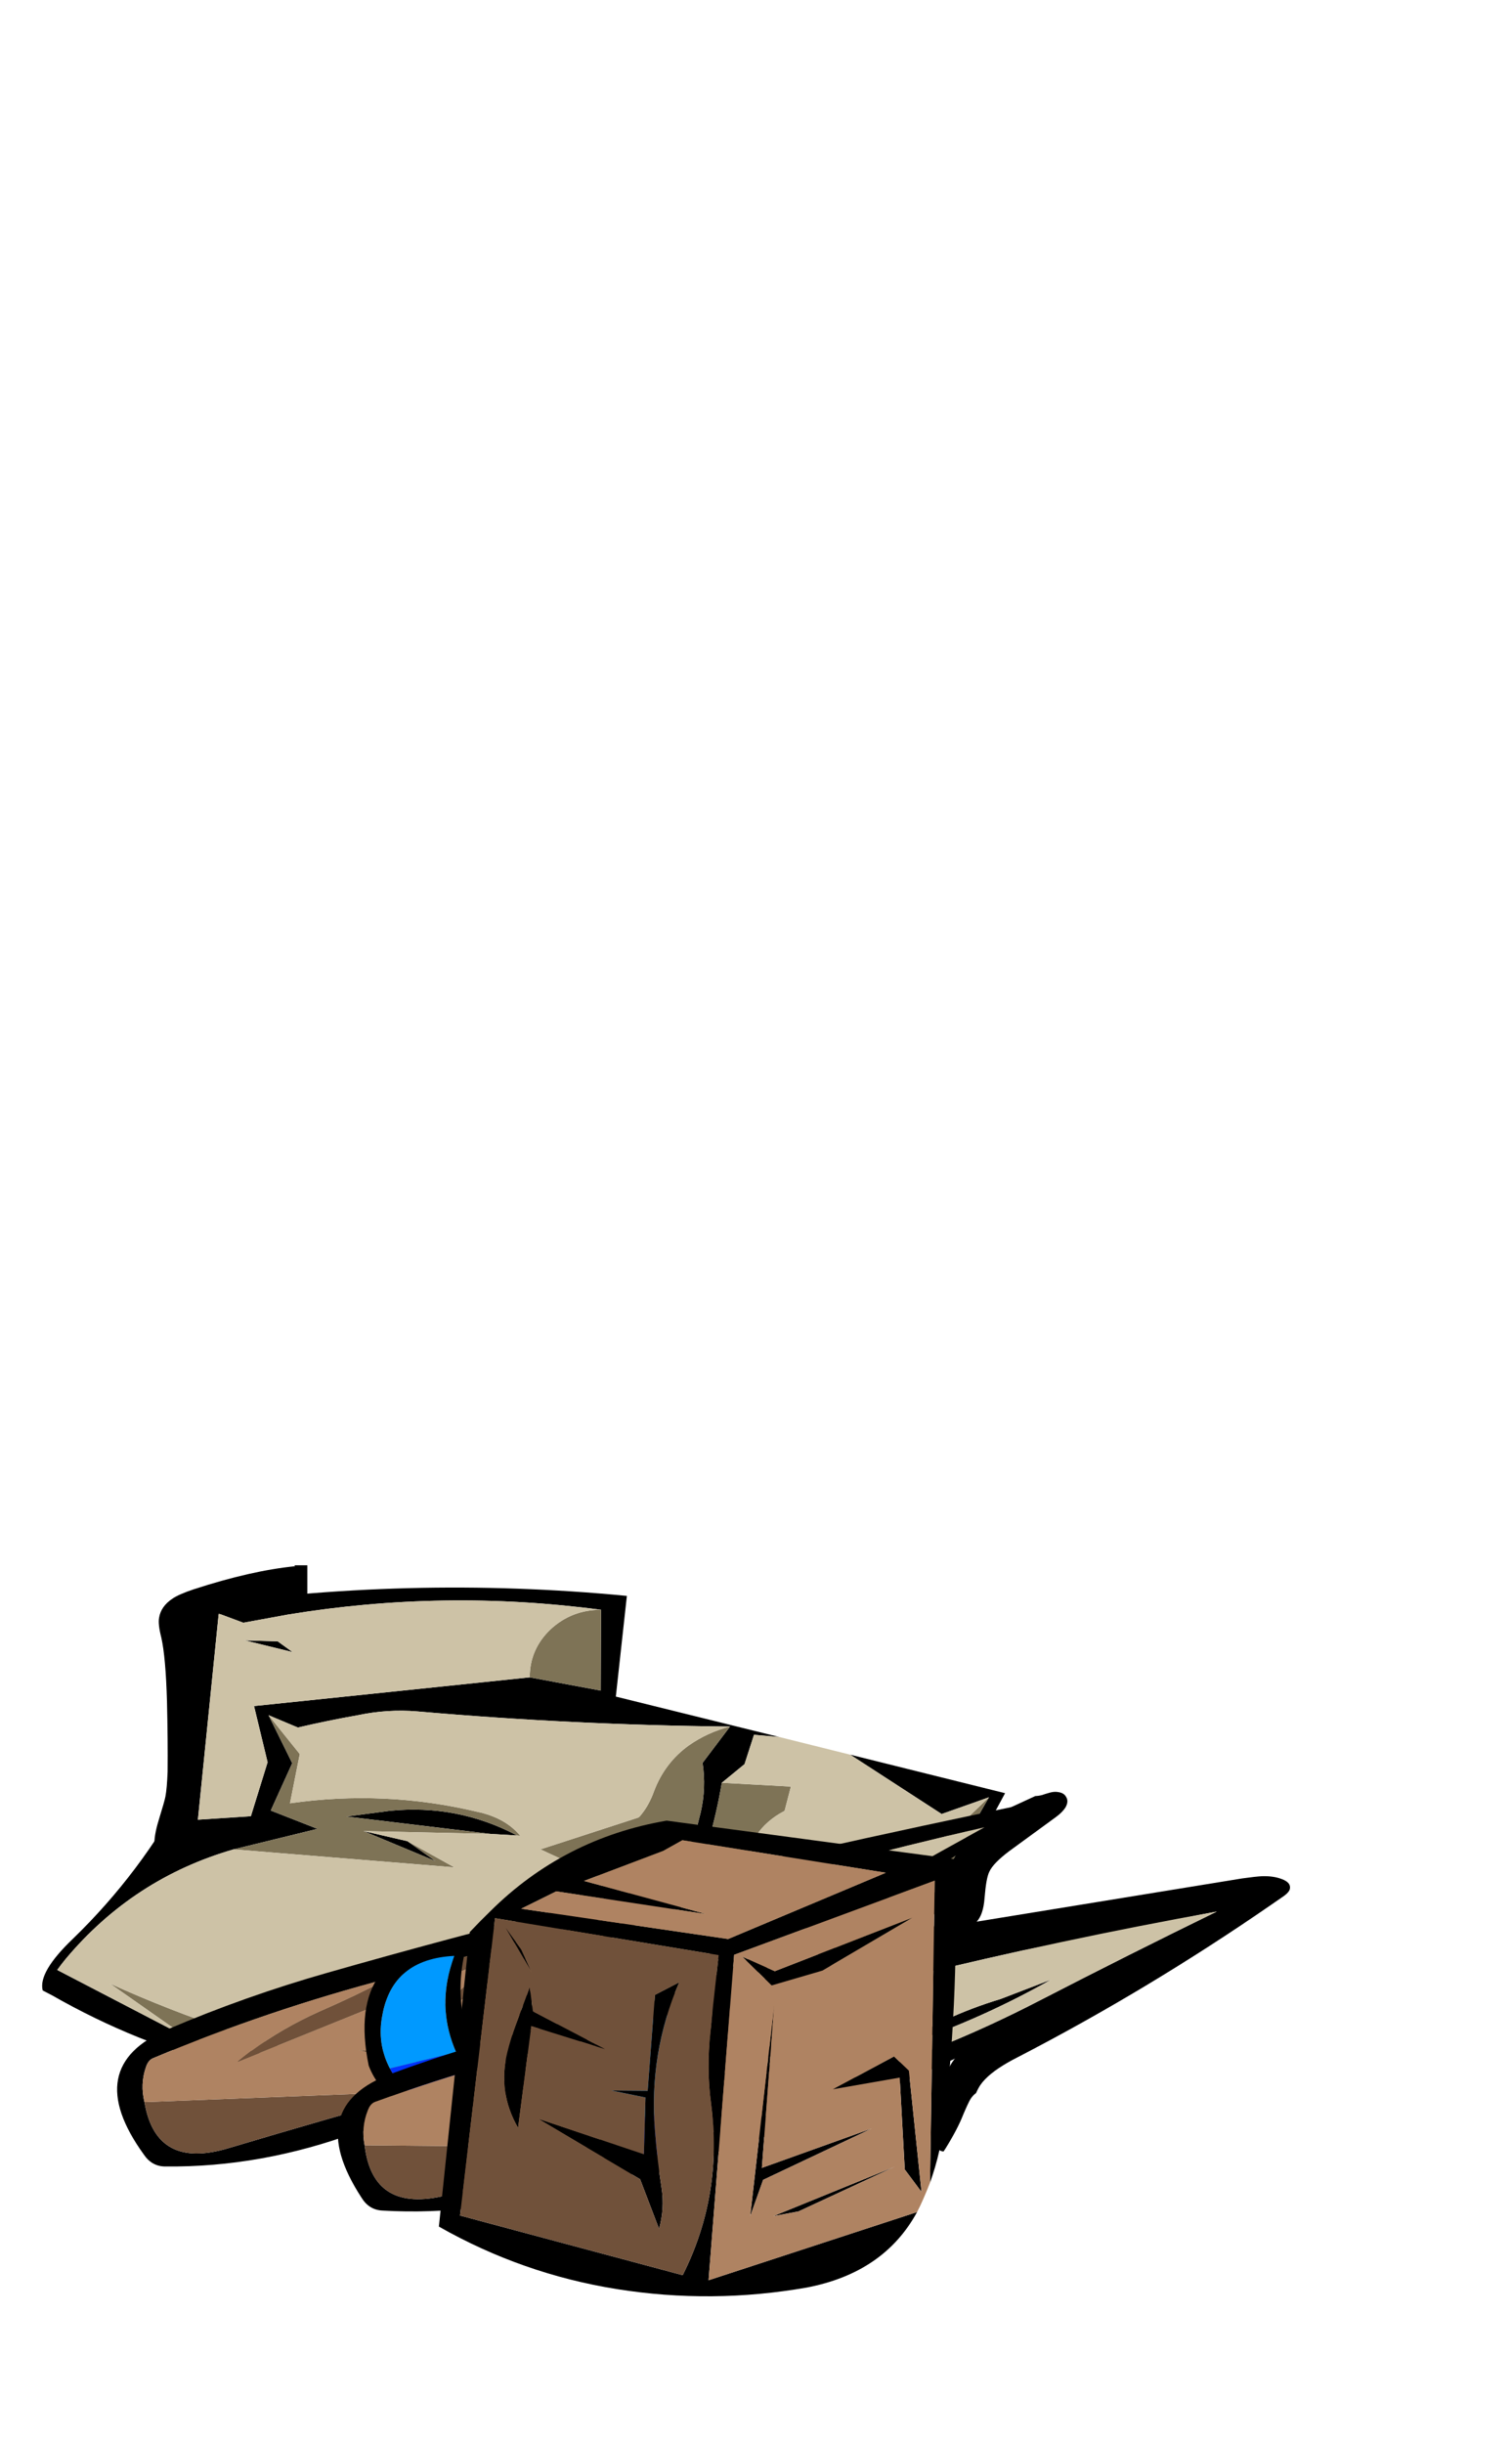 
<svg xmlns="http://www.w3.org/2000/svg" version="1.1" xmlns:xlink="http://www.w3.org/1999/xlink" preserveAspectRatio="none" x="0px" y="0px" width="325px" height="525px" viewBox="0 0 325 525">
<defs>
<g id="Symbol_22_3_Layer1_0_FILL">
<path fill="#000000" stroke="none" d="
M -67.8 28.65
L -67.8 23.6 -69.85 23.6
Q -69.799 23.675 -69.75 23.75 -76.715 24.447 -85.8 27.4 -88.2 28.2 -89.2 28.9 -91 30.1 -91.3 31.9 -91.5 32.9 -90.95 35.05 -90.25 38.15 -90.05 45.15 -89.9 51.35 -89.95 56.3 -90.05 58.95 -90.3 60.25 -90.4 60.85 -91.4 64.1 -92.1 66.4 -92.05 68 -92.05 68.9 -91.7 69.45 -91.1 70.3 -90.35 70 -90 69.9 -89.5 69.2 -86.4 64.4 -85.45 58.4 -85.05 55.5 -85.15 48.65
L -85.4 40.6
Q -85.5 36.95 -85.95 34.8 -86.25 33.55 -85.9 32.95 -85.6 32.5 -84.6 32.2 -74.901 29.205 -67.8 28.65
M 84.95 77.4
Q 86.007 76.679 87.05 75.95 87.85 75.35 87.95 74.85 88.15 73.85 86.65 73.3 85.35 72.8 83.55 72.85 82.55 72.9 80.4 73.2
L 38.3 80.05
Q 39.35 78.95 39.55 76.3 39.8 73.15 40.3 72.15 40.9 70.8 43.5 68.85
L 50.9 63.45
Q 51.85 62.75 52.35 62 52.95 61 52.45 60.25 52.15 59.7 51.35 59.55 50.7 59.4 49.95 59.6 49.05 59.85 48.65 60 48.071 60.145 47.6 60.15
L 40.55 63.4
Q 39.918 63.492 39.25 63.55 39.692 64.456 40.35 65.45 37.95 66.9 36.85 67.85 35 69.4 34.35 71.15 34 72.05 33.8 73.7 33.6 75.6 33.4 76.3 33.15 77.15 32.4 78.8 31.65 80.4 31.4 81.25 31 82.65 31.3 83.95 31.6 85.4 32.7 86.05 33.9 86.75 36.4 86.25 56.25 82.75 78.25 77.95 71.45 82.3 58.65 88.55 44.4 95.5 38.8 98.75 36 100.4 34.8 101.8 33.842 102.982 33.2 105 32.821 106.141 32.55 107.55 31.9 110.75 31.7 113.65 31.5 115.7 32.5 116.3 32.762 116.449 33.05 116.45 33.197 116.246 33.35 116 35.3 112.85 36.15 110.65 37 108.65 37.35 108.1 37.741 107.524 38.2 107.2 38.543 106.426 38.9 105.9 39.213 105.451 39.65 105 41.308 103.291 44.75 101.55 65.486 90.826 84.95 77.4 Z"/>
</g>

<g id="barren_prop_18_Layer1_0_FILL">
<path fill="#000000" stroke="none" d="
M 176.95 325.25
Q 178.1 323.8 178.1 321.75 176.55 321.75 175.4 323.2 174.3 324.7 174.3 326.75 175.85 326.75 176.95 325.25
M 110.3 305.3
L 103.35 303.7 114.75 308.45 110.3 305.3
M 123.5 304.15
L 127.7 304.4
Q 118.2 299.4 107.45 300.5 104.05 300.95 100.65 301.4
L 123.5 304.15
M 115.65 333.95
L 119.5 336.05
Q 119.4 335.55 119.25 335.1 118.35 332.25 115.65 333.95
M 92.05 292.95
L 88.3 285.35 92.95 287.3
Q 97.65 286.2 102.45 285.35 107.2 284.35 111.9 284.75 136.55 286.9 161.45 287.15
L 157.1 292.9
Q 157.7 296.85 156.8 300.75 150.2 328.3 125 341.1
L 123 346.4 116.85 345.1 119.6 348.05 127.45 349.25 128.3 343.6 142.5 334.55 175.35 341.2
Q 176.3 339.3 177.65 337.85 184.35 330.85 189.7 323.05 198.1 310.8 205.05 297.7
L 180.5 291.6 195 301 202.5 298.35
Q 196.9 308.05 191.35 317.8 186.5 326.25 177.65 330.4
L 172.8 338.4 172.5 338.85 144.95 331.6
Q 145.65 330.6 146.35 329.55 157.05 314.35 160.15 296.05
L 163.75 293.1 165.25 288.45 169.25 288.8 143.35 282.4 145.1 266.45
Q 110.4 263.1 75.75 268.25 76.2 280.15 76.4 292.05 76.45 294.7 75.2 297 68.1 310.3 57.3 320.75 51.75 326.05 52.5 328.95 53.2 329.3 53.95 329.7 80.9 345.1 111.9 344.05
L 75.2 336.3 54.8 325.7
Q 55.45 324.8 56.15 323.95 66.85 311.2 82.75 306.6
L 96.05 303.35 88.65 300.45 92.05 292.95
M 84.3 270.7
Q 87.85 270.05 91.4 269.4 116.15 265.35 141 268.65
L 140.95 281.45 129.7 279.35 86 283.9 88.15 292.8 85.5 301.35 77.1 301.9 80.4 269.25 84.3 270.7
M 92.1 275.35
L 89.75 273.65 84.55 273.5 92.1 275.35 Z"/>

<path fill="#7E7356" stroke="none" d="
M 174.3 326.75
L 172.8 338.4 177.65 330.4
Q 186.5 326.25 191.35 317.8 196.9 308.05 202.5 298.35
L 178.1 321.75
Q 178.1 323.8 176.95 325.25 175.85 326.75 174.3 326.75
M 146.35 329.55
Q 145.65 330.6 144.95 331.6
L 172.5 338.85 160.6 323
Q 163.25 316.9 163.75 310.2 164.25 303.55 170.1 300.5
L 171.1 296.65 160.15 296.05
Q 157.05 314.35 146.35 329.55
M 157.1 292.9
L 161.45 287.15
Q 157.9 288.05 154.9 290.15 151.1 292.9 149.4 297.4 148.65 299.5 147.45 301 147.25 301.3 146.95 301.55
L 131.4 306.6 142.4 311.7 132.7 316.4
Q 133.05 316.8 133.25 317.3 135.8 323.2 131 328.65 126.9 333.3 122.9 337.95 122.1 338.95 121.45 340.05
L 123 345.3 113.3 340.7
Q 107.7 341.9 102.05 340.7 82 336.4 63.15 327.85
L 75.2 336.3 111.9 344.05 116.85 345.1 123 346.4 125 341.1
Q 150.2 328.3 156.8 300.75 157.7 296.85 157.1 292.9
M 141 268.65
Q 136.35 268.65 133 271.75 129.7 274.9 129.7 279.35
L 140.95 281.45 141 268.65
M 88.3 285.35
L 92.05 292.95 88.65 300.45 96.05 303.35 82.75 306.6 117.75 309.45 110.3 305.3 114.75 308.45 103.35 303.7 123.5 304.15 100.65 301.4
Q 104.05 300.95 107.45 300.5 118.2 299.4 127.7 304.4
L 128.2 304.45
Q 125.85 301.6 121.4 300.65 106.7 297.15 91.7 299.3
L 93.25 291.5 88.3 285.35 Z"/>

<path fill="#CDC2A6" stroke="none" d="
M 165.25 288.45
L 163.75 293.1 160.15 296.05 171.1 296.65 170.1 300.5
Q 164.25 303.55 163.75 310.2 163.25 316.9 160.6 323
L 172.5 338.85 172.8 338.4 174.3 326.75
Q 174.3 324.7 175.4 323.2 176.55 321.75 178.1 321.75
L 202.5 298.35 195 301 180.5 291.6 169.25 288.8 165.25 288.45
M 88.3 285.35
L 93.25 291.5 91.7 299.3
Q 106.7 297.15 121.4 300.65 125.85 301.6 128.2 304.45
L 127.7 304.4 123.5 304.15 103.35 303.7 110.3 305.3 117.75 309.45 82.75 306.6
Q 66.85 311.2 56.15 323.95 55.45 324.8 54.8 325.7
L 75.2 336.3 63.15 327.85
Q 82 336.4 102.05 340.7 107.7 341.9 113.3 340.7
L 123 345.3 121.45 340.05
Q 122.1 338.95 122.9 337.95 126.9 333.3 131 328.65 135.8 323.2 133.25 317.3 133.05 316.8 132.7 316.4
L 142.4 311.7 131.4 306.6 146.95 301.55
Q 147.25 301.3 147.45 301 148.65 299.5 149.4 297.4 151.1 292.9 154.9 290.15 157.9 288.05 161.45 287.15 136.55 286.9 111.9 284.75 107.2 284.35 102.45 285.35 97.65 286.2 92.95 287.3
L 88.3 285.35
M 119.5 336.05
L 115.65 333.95
Q 118.35 332.25 119.25 335.1 119.4 335.55 119.5 336.05
M 91.4 269.4
Q 87.85 270.05 84.3 270.7
L 80.4 269.25 77.1 301.9 85.5 301.35 88.15 292.8 86 283.9 129.7 279.35
Q 129.7 274.9 133 271.75 136.35 268.65 141 268.65 116.15 265.35 91.4 269.4
M 89.75 273.65
L 92.1 275.35 84.55 273.5 89.75 273.65 Z"/>
</g>

<g id="Symbol_25_0_Layer1_0_FILL">
<path fill="#000000" stroke="none" d="
M -7.8 -64.7
Q -9.2 -46.6 -10.3 -28.5 -11.5 -8.9 -12.15 10.75 -12.85 30.7 -12.9 50.55 -12.95 64 -11.3 77.35 -9.45 92.25 6.7 86.45 8.85 85.75 9.45 83.75 13.85 69.1 12.65 53 13.85 33.3 11.05 13.8 5.3 -26.45 -7.8 -64.7
M -7.35 -6.05
Q -7.55 -31 -6.2 -55.95 -2.75 -40.65 1.05 -25.4 5.5 -7.65 6.4 10.2
L 2.15 3.75 1.8 3.9
Q 0.45 14.7 1.55 25.65 1.1 24.15 0.8 22.6 -0.7 14.4 -4.2 6.6
L -4.8 6.4
Q -5.7 6.15 -6 4.95 -7.3 -0.4 -7.35 -6.05
M -5.05 11.35
L -4.15 9.9 0.9 26.55 1.8 27.2 2.75 6.75 6.55 12.6 7.5 11.15 8.95 22.05 9.45 28.95 9.45 40.7
Q 9.3 57 9.45 73.25 9.6 85.3 -1.25 84.05 -4.15 83.95 -6.5 82.3 -7.45 81.65 -7.55 80.85 -9.85 61.2 -9.35 41.2
L -9.2 10.45 -8.9 -1.5 -5.05 11.35
M 3.15 -1.4
Q 3.05 -2.45 2.95 -3.5 1.7 -16.05 -1.75 -27.9
L -0.6 -19.4
Q 0 -9.65 3.15 -1.4 Z"/>

<path fill="#70513A" stroke="none" d="
M 9.45 73.25
Q 9.3 57 9.45 40.7
L -1.25 84.05
Q 9.6 85.3 9.45 73.25
M 0.25 49.1
Q 1.1 47.75 1.85 46.4 6.45 37.95 9.45 28.95
L 8.95 22.05
Q 4.95 35.75 0.25 49.1
M -9.35 41.2
Q -8.8 44.25 -8.25 47.35 -7.75 50.4 -7.35 53.45 -6.45 59.8 -4.3 65.65 -3.85 66.85 -3.3 68.1
L -7.9 23.8 -0.4 39.45 -9.2 10.45 -9.35 41.2 Z"/>

<path fill="#CDC2A6" stroke="none" d="
M 1.65 28
L 1.8 27.2 0.9 26.55 1.65 28
M -6.2 -55.95
Q -7.55 -31 -7.35 -6.05 -7.3 -0.4 -6 4.95 -5.7 6.15 -4.8 6.4
L -4.7 5.4 -4.2 6.6
Q -0.7 14.4 0.8 22.6 1.1 24.15 1.55 25.65 0.45 14.7 1.8 3.9
L 1.85 3.35 2.15 3.75 6.4 10.2
Q 5.5 -7.65 1.05 -25.4 -2.75 -40.65 -6.2 -55.95
M 2.95 -3.5
Q 3.05 -2.45 3.15 -1.4 0 -9.65 -0.6 -19.4
L -1.75 -27.9
Q 1.7 -16.05 2.95 -3.5 Z"/>

<path fill="#AF8362" stroke="none" d="
M -4.15 9.9
L -5.05 11.35 -8.9 -1.5 -9.2 10.45 -0.4 39.45 -7.9 23.8 -3.3 68.1
Q -3.85 66.85 -4.3 65.65 -6.45 59.8 -7.35 53.45 -7.75 50.4 -8.25 47.35 -8.8 44.25 -9.35 41.2 -9.85 61.2 -7.55 80.85 -7.45 81.65 -6.5 82.3 -4.15 83.95 -1.25 84.05
L 9.45 40.7 9.45 28.95
Q 6.45 37.95 1.85 46.4 1.1 47.75 0.25 49.1 4.95 35.75 8.95 22.05
L 7.5 11.15 6.55 12.6 2.75 6.75 1.8 27.2 1.65 28 0.9 26.55 -4.15 9.9
M 1.8 3.9
L 2.15 3.75 1.85 3.35 1.8 3.9
M -4.8 6.4
L -4.2 6.6 -4.7 5.4 -4.8 6.4 Z"/>
</g>

<g id="Symbol_25_0_Layer0_0_FILL">
<path fill="#000000" stroke="none" d="
M 3.05 48.3
Q 7.25 47.95 10.1 44.95 16.85 37.95 11.25 30.4 9.15 31 7.05 31.4 -3.05 33.3 -11.7 27.65 -11.85 28.05 -11.95 28.5 -16.15 46.8 3.05 48.3
M 4.85 34.4
L 10.65 32.8
Q 10.8 33.65 10.95 34.55 12.35 43.5 4.4 45.2 0 46.1 -4.05 44 -12.15 40 -9.9 30.45 -9.1 31.05 -8.2 31.6 -2.2 35.35 4.85 34.4 Z"/>

<path fill="#0099FF" stroke="none" d="
M 4.4 45.2
L 4.85 34.4
Q -2.2 35.35 -8.2 31.6 -9.1 31.05 -9.9 30.45 -12.15 40 -4.05 44 0 46.1 4.4 45.2 Z"/>

<path fill="#0033FF" stroke="none" d="
M 10.65 32.8
L 4.85 34.4 4.4 45.2
Q 12.35 43.5 10.95 34.55 10.8 33.65 10.65 32.8 Z"/>
</g>

<g id="barren_prop_17_Layer1_0_FILL">
<path fill="#000000" stroke="none" d="
M 83 277.1
L 114.8 288.85 118.85 340.4 85.8 329.6
Q 91.031 339.197 103.25 341.55 118.35 344.2 133.4 341.8 148.4 339.4 161.6 331.9
L 156.7 285.25
Q 155.1 283.55 153.45 281.95 141.8 270.4 125.5 267.6
L 79.85 273.7
Q 79.1 294.3 81.4 314.7 81.995 320.053 83.75 324.95
L 83 277.1
M 115.75 286.35
L 90.75 275.85 123 270.7 126.05 272.4 138.6 277.15 119.25 282.4 143 278.8 148.55 281.55 115.75 286.35
M 117.25 288.9
L 152.7 283.05 158.25 330.15 122.95 339.6
Q 116.55 326.85 118.45 312.45 119.2 306.85 118.55 301.1 118.35 299.05 118.15 297 117.7 292.95 117.25 288.9
M 149.05 316.25
Q 152.3 310.6 150.75 304.3 150.2 302.1 149.45 300.05 148.9 298.55 148.35 297.1 147.75 295.5 147.2 293.95
L 146.7 297.8 135.25 303.8 146.95 300.15 149.05 316.25
M 151 284.6
L 148.55 288 146.9 291.6 151 284.6
M 127.35 295.2
L 123.5 293.2
Q 128.35 304.45 127.35 316.7 127 321.25 126.3 325.8 125.8 329.05 126.7 332.25
L 129.7 324.4 145.9 314.8 129.1 320.45 128.85 311.45 134.2 310.35 128.5 310.4 127.35 295.2
M 110.2 324.5
L 112.25 330.25 108.45 296.85 110.4 322.6 92.95 316.35 110.2 324.5
M 104.6 329.5
L 108.6 330.25 89.3 322.4 104.6 329.5
M 89.45 304.95
L 87.1 307.2 85.1 326.4 87.75 322.85 88.55 308.3 99.15 310.15 89.45 304.95
M 100.8 291.35
L 108.85 293.7 113.5 289.15 108.35 291.45 86.5 282.95 100.8 291.35 Z"/>

<path fill="#70513A" stroke="none" d="
M 152.7 283.05
L 117.25 288.9
Q 117.7 292.95 118.15 297 118.35 299.05 118.55 301.1 119.2 306.85 118.45 312.45 116.55 326.85 122.95 339.6
L 158.25 330.15 152.7 283.05
M 123.5 293.2
L 127.35 295.2 128.5 310.4 134.2 310.35 128.85 311.45 129.1 320.45 145.9 314.8 129.7 324.4 126.7 332.25
Q 125.8 329.05 126.3 325.8 127 321.25 127.35 316.7 128.35 304.45 123.5 293.2
M 148.55 288
L 151 284.6 146.9 291.6 148.55 288
M 150.75 304.3
Q 152.3 310.6 149.05 316.25
L 146.95 300.15 135.25 303.8 146.7 297.8 147.2 293.95
Q 147.75 295.5 148.35 297.1 148.9 298.55 149.45 300.05 150.2 302.1 150.75 304.3 Z"/>

<path fill="#AF8362" stroke="none" d="
M 90.75 275.85
L 115.75 286.35 148.55 281.55 143 278.8 119.25 282.4 138.6 277.15 126.05 272.4 123 270.7 90.75 275.85
M 114.8 288.85
L 83 277.1 83.75 324.95
Q 84.252 326.248 84.8 327.5 85.27 328.587 85.8 329.6
L 118.85 340.4 114.8 288.85
M 108.85 293.7
L 100.8 291.35 86.5 282.95 108.35 291.45 113.5 289.15 108.85 293.7
M 87.1 307.2
L 89.45 304.95 99.15 310.15 88.55 308.3 87.75 322.85 85.1 326.4 87.1 307.2
M 108.6 330.25
L 104.6 329.5 89.3 322.4 108.6 330.25
M 112.25 330.25
L 110.2 324.5 92.95 316.35 110.4 322.6 108.45 296.85 112.25 330.25 Z"/>
</g>
</defs>

<g transform="matrix( 1.356, 0, 0, 1.356, 158,304.2) ">
<g transform="matrix( 1, 0, 0, 1, 0,0) ">
<use xlink:href="#Symbol_22_3_Layer1_0_FILL"/>
</g>

<g transform="matrix( 1, 0, 0, 1, -162.25,-238) ">
<g transform="matrix( 1, 0, 0, 1, 0,0) ">
<use xlink:href="#barren_prop_18_Layer1_0_FILL"/>
</g>
</g>

<g transform="matrix( 0.277, 0.961, -0.961, 0.277, -12.5,86.55) ">
<g transform="matrix( 1, 0, 0, 1, 0,0) ">
<use xlink:href="#Symbol_25_0_Layer1_0_FILL"/>
</g>

<g transform="matrix( 1, 0, 0, 1, 0,0) ">
<use xlink:href="#Symbol_25_0_Layer0_0_FILL"/>
</g>
</g>

<g transform="matrix( 0.23, 0.973, -0.973, 0.23, 23.35,97.35) ">
<g transform="matrix( 1, 0, 0, 1, 0,0) ">
<use xlink:href="#Symbol_25_0_Layer1_0_FILL"/>
</g>

<g transform="matrix( 1, 0, 0, 1, 0,0) ">
<use xlink:href="#Symbol_25_0_Layer0_0_FILL"/>
</g>
</g>

<g transform="matrix( -1, 0, 0, 1, 114.65,-203.55) ">
<g transform="matrix( 1, 0, 0, 1, 0,0) ">
<use xlink:href="#barren_prop_17_Layer1_0_FILL"/>
</g>
</g>
</g>
</svg>

